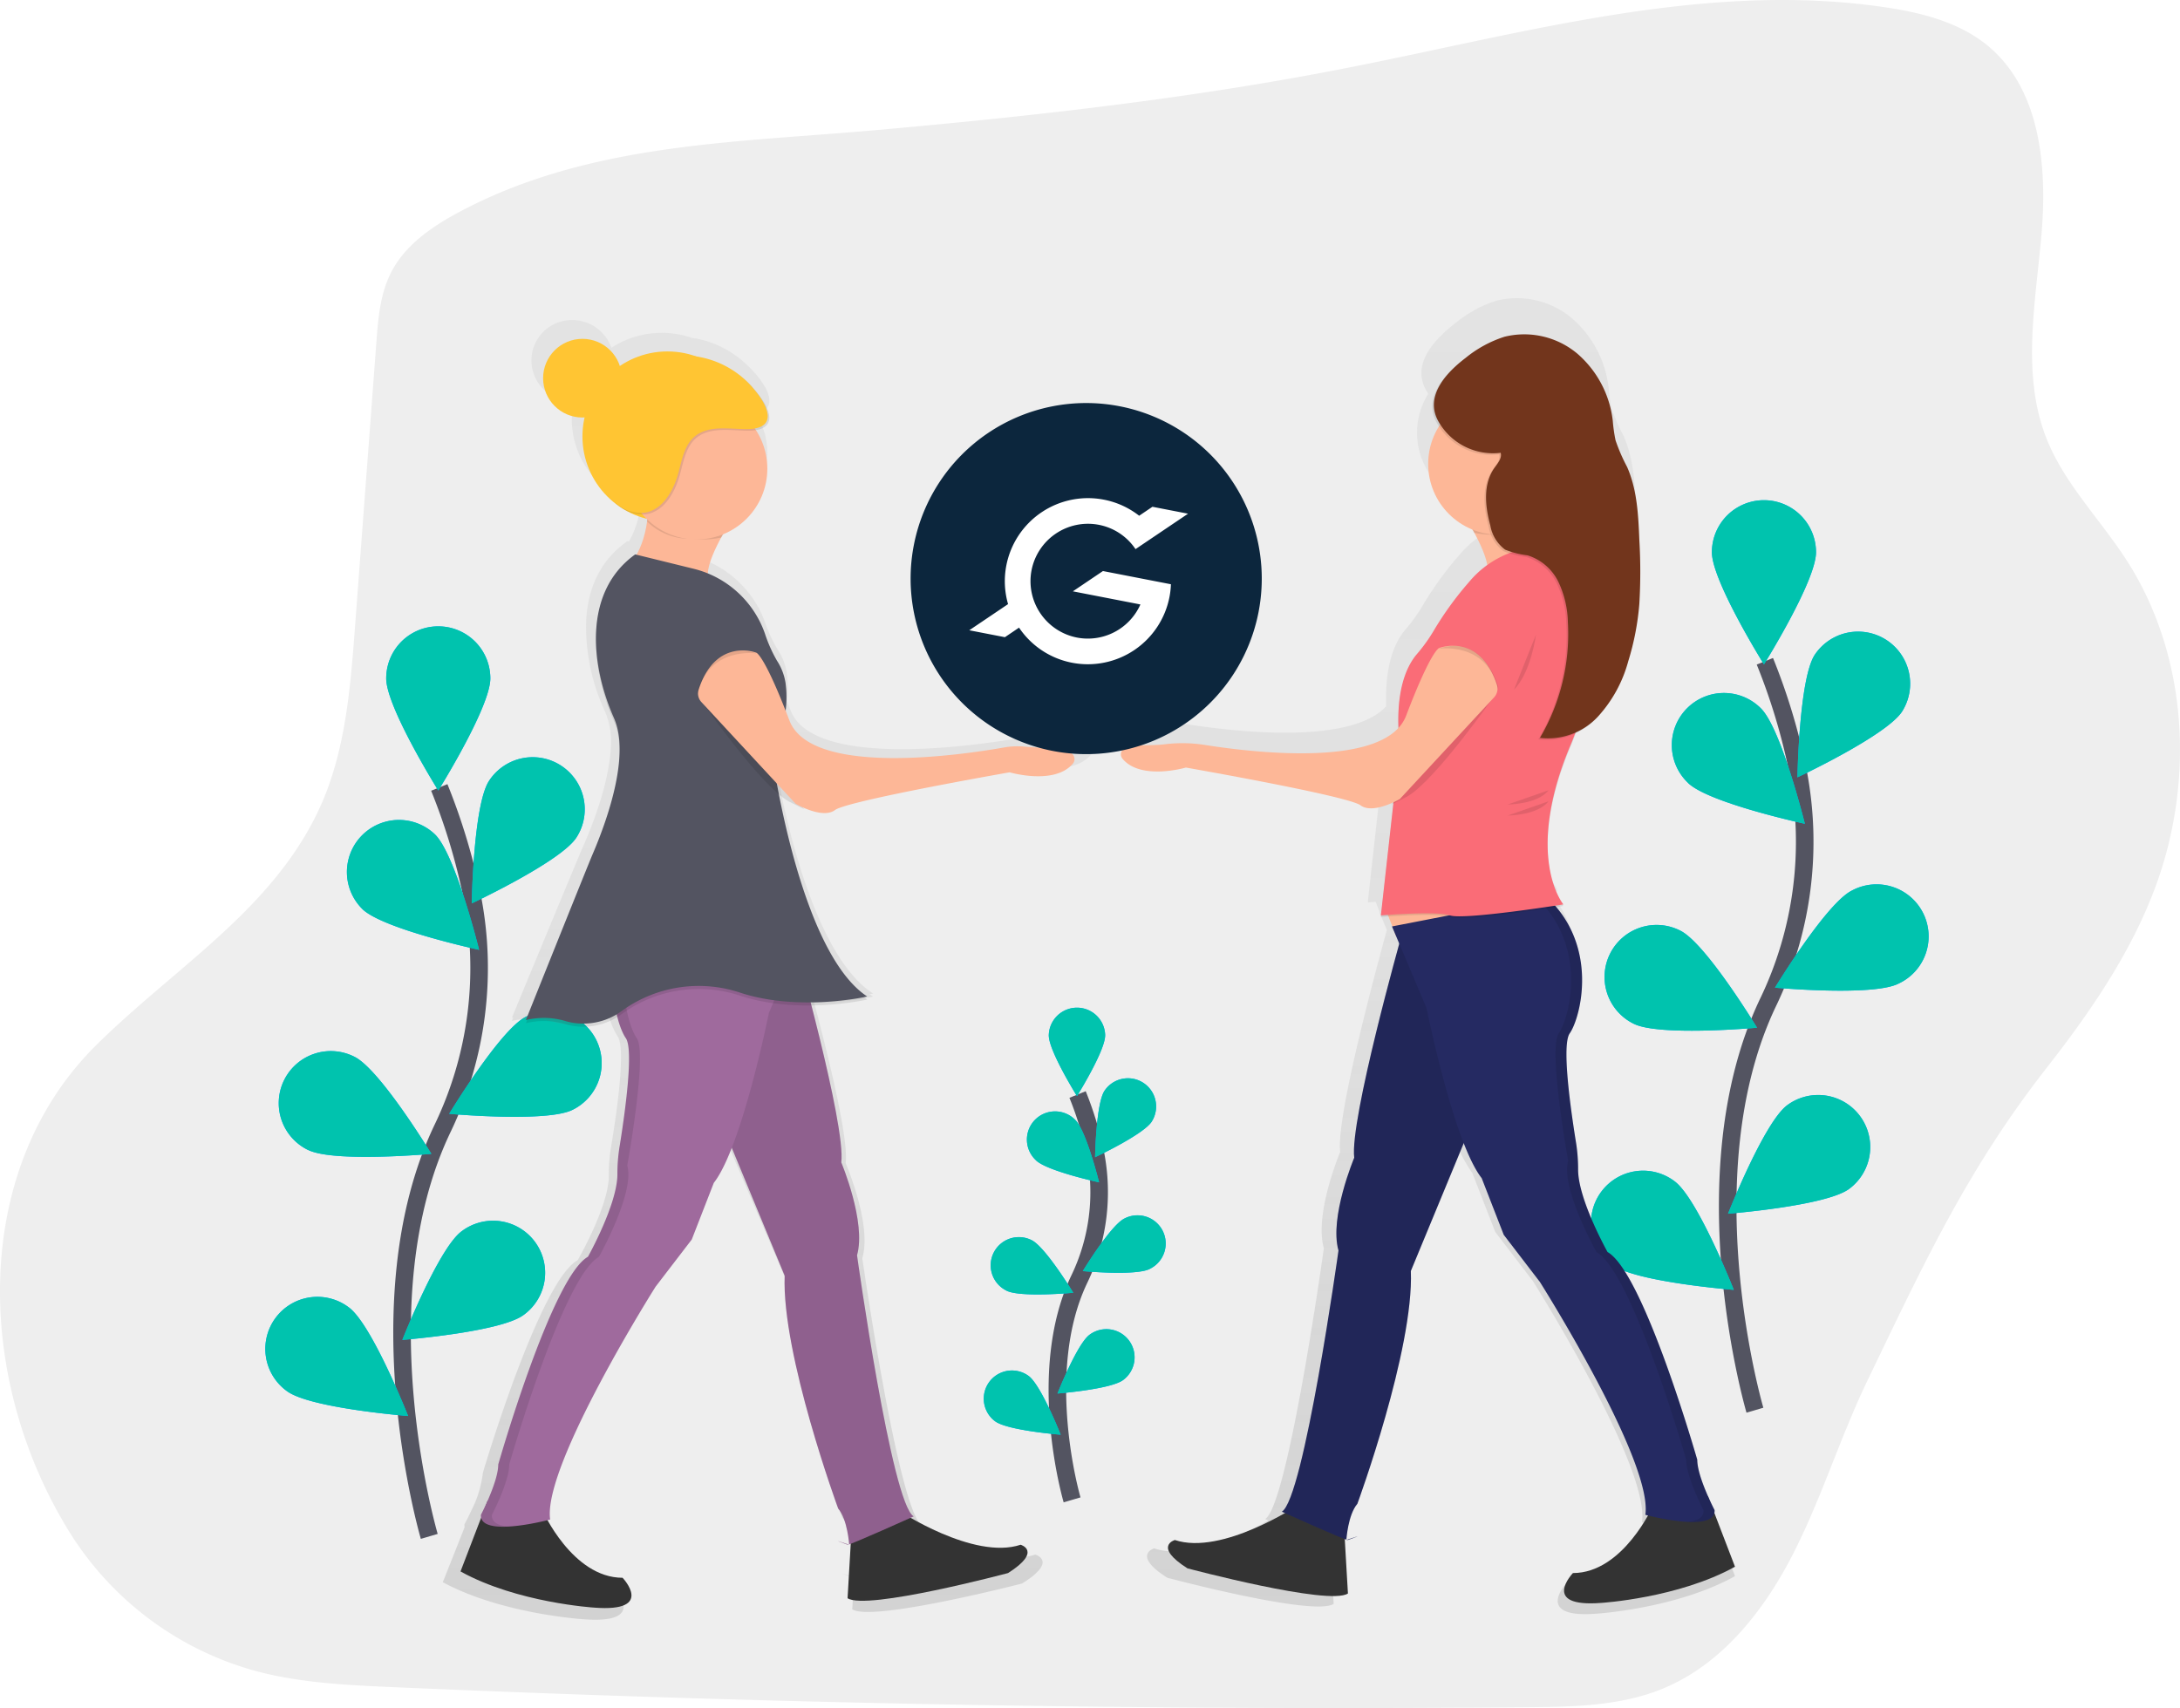 <svg xmlns="http://www.w3.org/2000/svg" xmlns:xlink="http://www.w3.org/1999/xlink" width="248.327" height="194.594" viewBox="0 0 248.327 194.594"><defs><style>.a{fill:#eee;}.b,.t{fill:none;}.b{stroke:#535461;stroke-miterlimit:10;stroke-width:2px;}.c{fill:#00afff;}.d{fill:#00c3ae;}.e{fill:url(#a);}.f{fill:#333;}.g{fill:#fdb797;}.h{fill:#252a62;}.i{opacity:0.1;}.j{fill:#fa6c77;}.k{fill:#72351c;}.l{fill:url(#b);}.m{fill:url(#c);}.n{fill:url(#d);}.o{fill:#ffc533;}.p{fill:#9f6a9d;}.q{fill:#535461;}.r{fill:#0c263d;}.s{fill:#fff;}</style><linearGradient id="a" x1="0.5" y1="1" x2="0.5" gradientUnits="objectBoundingBox"><stop offset="0" stop-color="gray" stop-opacity="0.251"/><stop offset="0.54" stop-color="gray" stop-opacity="0.122"/><stop offset="1" stop-color="gray" stop-opacity="0.102"/></linearGradient><linearGradient id="b" x1="0.5" y1="1" x2="0.5" y2="0" xlink:href="#a"/><linearGradient id="c" x1="0.501" y1="1" x2="0.501" y2="0.003" xlink:href="#a"/><linearGradient id="d" x1="0.5" y1="1" x2="0.5" y2="0" xlink:href="#a"/></defs><g transform="translate(0 0)"><path class="a" d="M204.677,91.069c-3.289,1.712-6.583,3.867-8.257,7.175-1.231,2.434-1.455,5.225-1.658,7.94L192.328,138.6c-.541,7.224-1.133,14.647-4.287,21.171-5.433,11.237-16.263,17.649-25.144,26.417-14.553,14.369-13.8,38.59-2.871,55.877a36.278,36.278,0,0,0,20.908,15.451c5.068,1.379,10.363,1.623,15.61,1.858,43.948,1.906,85.341,2.67,129.348,2.293,5.225-.046,10.593-.135,15.415-2.12,6.661-2.74,11.448-8.771,14.745-15.175s5.409-13.357,8.527-19.848c6.383-13.252,11.352-24.053,20.4-35.637,4.99-6.383,9.66-13.146,12.462-20.746,4.454-12.078,3.675-26.285-3.286-37.116-3.007-4.681-7.1-8.735-9.149-13.909-2.859-7.234-1.263-15.337-.581-23.085s-.065-16.595-6.028-21.59c-3.291-2.756-7.651-3.843-11.9-4.465-20.34-2.975-40.77,2.913-60.94,6.883-17.8,3.516-35.842,5.528-53.9,7.132C235.635,83.418,219.3,83.456,204.677,91.069Z" transform="translate(-151.89 -67.166)"/><path class="b" d="M327.829,484.2s-7.873-26.728,1.477-46.4a42.2,42.2,0,0,0,3.413-26.485,71,71,0,0,0-3.748-12.441" transform="translate(-278.931 -309.162)"/><path class="c" d="M329.912,336.951c0,3.275-5.931,12.773-5.931,12.773s-5.931-9.5-5.931-12.773a5.931,5.931,0,0,1,11.862,0Z" transform="translate(-274.057 -259.662)"/><path class="c" d="M366,395.3c-1.78,2.75-11.921,7.5-11.921,7.5s.184-11.2,1.963-13.947A5.931,5.931,0,1,1,366,395.3Z" transform="translate(-300.343 -299.878)"/><path class="c" d="M358.643,504.393c-2.924,1.474-14.063.457-14.063.457s5.793-9.566,8.722-11.048a5.931,5.931,0,1,1,5.341,10.591Z" transform="translate(-293.413 -377.956)"/><path class="c" d="M338.643,592.288c-2.634,1.947-13.793,2.829-13.793,2.829s4.111-10.418,6.742-12.365a5.931,5.931,0,1,1,7.053,9.536Z" transform="translate(-279.018 -442.465)"/><path class="c" d="M303.148,422.635c2.35,2.283,13.3,4.646,13.3,4.646s-2.68-10.872-5.03-13.155a5.931,5.931,0,0,0-8.265,8.508Z" transform="translate(-261.874 -319.069)"/><path class="c" d="M276.235,521.263c2.924,1.474,14.063.457,14.063.457s-5.812-9.574-8.735-11.048a5.931,5.931,0,1,0-5.341,10.591Z" transform="translate(-241.162 -390.263)"/><path class="c" d="M269.786,624.348c2.634,1.947,13.793,2.829,13.793,2.829s-4.111-10.418-6.742-12.365a5.931,5.931,0,1,0-7.053,9.536Z" transform="translate(-237.09 -465.854)"/><path class="d" d="M329.912,336.951c0,3.275-5.931,12.773-5.931,12.773s-5.931-9.5-5.931-12.773a5.931,5.931,0,0,1,11.862,0Z" transform="translate(-274.057 -259.662)"/><path class="d" d="M366,395.3c-1.78,2.75-11.921,7.5-11.921,7.5s.184-11.2,1.963-13.947A5.931,5.931,0,1,1,366,395.3Z" transform="translate(-300.343 -299.878)"/><path class="d" d="M358.643,504.393c-2.924,1.474-14.063.457-14.063.457s5.793-9.566,8.722-11.048a5.931,5.931,0,1,1,5.341,10.591Z" transform="translate(-293.413 -377.956)"/><path class="d" d="M338.643,592.288c-2.634,1.947-13.793,2.829-13.793,2.829s4.111-10.418,6.742-12.365a5.931,5.931,0,1,1,7.053,9.536Z" transform="translate(-279.018 -442.465)"/><path class="d" d="M303.148,422.635c2.35,2.283,13.3,4.646,13.3,4.646s-2.68-10.872-5.03-13.155a5.931,5.931,0,0,0-8.265,8.508Z" transform="translate(-261.874 -319.069)"/><path class="d" d="M276.235,521.263c2.924,1.474,14.063.457,14.063.457s-5.812-9.574-8.735-11.048a5.931,5.931,0,1,0-5.341,10.591Z" transform="translate(-241.162 -390.263)"/><path class="d" d="M269.786,624.348c2.634,1.947,13.793,2.829,13.793,2.829s-4.111-10.418-6.742-12.365a5.931,5.931,0,1,0-7.053,9.536Z" transform="translate(-237.09 -465.854)"/><path class="b" d="M886.2,431.063s-7.873-26.725,1.469-46.4a42.2,42.2,0,0,0,3.413-26.485,70.988,70.988,0,0,0-3.749-12.44" transform="translate(-686.294 -270.401)"/><path class="c" d="M888.292,283.811c0,3.275-5.931,12.773-5.931,12.773s-5.931-9.5-5.931-12.773a5.931,5.931,0,0,1,11.862,0Z" transform="translate(-681.426 -220.893)"/><path class="c" d="M924.381,342.2c-1.78,2.75-11.921,7.5-11.921,7.5s.184-11.2,1.963-13.947a5.932,5.932,0,0,1,9.958,6.448Z" transform="translate(-707.711 -261.139)"/><path class="c" d="M917.063,451.019c-2.923,1.474-14.063.457-14.063.457s5.812-9.574,8.735-11.048a5.931,5.931,0,1,1,5.328,10.591Z" transform="translate(-700.81 -338.953)"/><path class="c" d="M897.023,539.138c-2.634,1.947-13.793,2.829-13.793,2.829s4.111-10.418,6.742-12.365a5.93,5.93,0,1,1,7.051,9.537Z" transform="translate(-686.387 -403.689)"/><path class="c" d="M861.554,369.5c2.35,2.283,13.3,4.646,13.3,4.646s-2.68-10.867-5.022-13.163a5.937,5.937,0,1,0-8.273,8.516Z" transform="translate(-669.26 -280.296)"/><path class="c" d="M834.652,468.123c2.924,1.474,14.063.457,14.063.457s-5.8-9.574-8.722-11.048a5.931,5.931,0,1,0-5.341,10.591Z" transform="translate(-648.567 -351.495)"/><path class="c" d="M828.166,571.208c2.634,1.947,13.793,2.829,13.793,2.829s-4.111-10.418-6.742-12.365a5.931,5.931,0,1,0-7.053,9.536Z" transform="translate(-644.458 -427.086)"/><path class="d" d="M888.292,283.811c0,3.275-5.931,12.773-5.931,12.773s-5.931-9.5-5.931-12.773a5.931,5.931,0,0,1,11.862,0Z" transform="translate(-681.426 -220.893)"/><path class="d" d="M924.381,342.2c-1.78,2.75-11.921,7.5-11.921,7.5s.184-11.2,1.963-13.947a5.932,5.932,0,0,1,9.958,6.448Z" transform="translate(-707.711 -261.139)"/><path class="d" d="M917.063,451.019c-2.923,1.474-14.063.457-14.063.457s5.812-9.574,8.735-11.048a5.931,5.931,0,1,1,5.328,10.591Z" transform="translate(-700.81 -338.953)"/><path class="d" d="M897.023,539.138c-2.634,1.947-13.793,2.829-13.793,2.829s4.111-10.418,6.742-12.365a5.93,5.93,0,1,1,7.051,9.537Z" transform="translate(-686.387 -403.689)"/><path class="d" d="M861.554,369.5c2.35,2.283,13.3,4.646,13.3,4.646s-2.68-10.867-5.022-13.163a5.937,5.937,0,1,0-8.273,8.516Z" transform="translate(-669.26 -280.296)"/><path class="d" d="M834.652,468.123c2.924,1.474,14.063.457,14.063.457s-5.8-9.574-8.722-11.048a5.931,5.931,0,1,0-5.341,10.591Z" transform="translate(-648.567 -351.495)"/><path class="d" d="M828.166,571.208c2.634,1.947,13.793,2.829,13.793,2.829s-4.111-10.418-6.742-12.365a5.931,5.931,0,1,0-7.053,9.536Z" transform="translate(-644.458 -427.086)"/><path class="e" d="M688.131,331.98a.2.2,0,0,1,.019-.1c.019-.035,0-.019,0-.027a1.264,1.264,0,0,0,0-.2s-.362-.7-.784-1.65h0a13.019,13.019,0,0,1-1.26-4.3s-6.32-22.117-10.593-24.532c0,0-3.516-6.261-3.478-9.785a19.925,19.925,0,0,0-.27-3.362c-.625-3.886-1.666-11.326-.714-12.687,1.209-1.728,3.224-9.247-1.588-14.923l.844-.13s-.046-.057-.122-.168l.122-.019s-1.861-2.234-1.861-7.17a30.3,30.3,0,0,1,2.6-11.232q.384-.93.7-1.842a9.258,9.258,0,0,0,2.434-1.752l.086-.089.1-.095a15.791,15.791,0,0,0,3.6-6.558,31.226,31.226,0,0,0,1.312-6.8,64.279,64.279,0,0,0,0-7.537c-.122-2.932-.27-5.95-1.444-8.625a20.824,20.824,0,0,1-1.366-3.145,18.4,18.4,0,0,1-.327-2.307,12.331,12.331,0,0,0-4.184-7.932,9.728,9.728,0,0,0-8.606-2,14.03,14.03,0,0,0-4.6,2.5,15.546,15.546,0,0,0-1.7,1.485c-1.7,1.663-2.975,3.843-1.747,6.134q.135.249.289.487a8.362,8.362,0,0,0,3.94,12.189l.219.384h.024a13.9,13.9,0,0,1,1.523,3.786,11.649,11.649,0,0,0-2.164,2,39.066,39.066,0,0,0-4.04,5.536,19.747,19.747,0,0,1-2.145,3.015c-.993,1.174-2.164,3.464-2.164,7.727v.971c-5.239,5.7-25.668,1.523-25.668,1.523-2.461-.957-5.325.2-6.667.876a.811.811,0,0,0-.27,1.241c2.164,2.607,7.486,1.044,7.486,1.044s19.142,3.345,20.63,4.46c1.011.76,2.8.141,3.838-.333l-.214.241.27-.133-1.471,13.233h.022l-.022.187s.341-.03.884-.068l.454,1.176h-.038l.471,1.114h0l.387.917c-1.155,4.176-5.809,21.365-5.32,25.289,0,0-2.975,7.061-1.858,10.967,0,0-4.089,29.365-6.691,30.852l.365.165c-2.778,1.588-8.827,4.573-13,3.18,0,0-2.6.744,1.487,3.345,0,0,16.727,4.46,18.958,2.975l-.37-6.429.189.068c.027-.362.27-3.021,1.3-4.232,0,0,6.691-18.215,6.32-27.507l6.245-15.091a17.349,17.349,0,0,0,2.118,4.127l2.6,6.691,4.276,5.577s13.382,21.187,12.441,27.507l.314.078c-1.252,2.229-4.368,6.8-8.865,6.8,0,0-3.9,4.089,3.345,3.532,0,0,9.106-.557,15.8-4.276Z" transform="translate(-492.897 -158.755)"/><path class="f" d="M662.086,701.33s-8.6,5.736-13.979,3.943c0,0-2.51.717,1.433,3.227,0,0,16.132,4.3,18.282,2.867l-.541-9.32Z" transform="translate(-514.277 -529.823)"/><path class="f" d="M824.311,698.492s-3.405,7.708-9.141,7.708c0,0-3.765,3.943,3.226,3.4,0,0,8.781-.541,15.234-4.122l-3.086-8.043Z" transform="translate(-635.994 -526.985)"/><path class="g" d="M623.1,373.105l1.352,3.5,8.776-.627-.9-5.915Z" transform="translate(-465.433 -269.978)"/><path class="h" d="M708.912,461.42S703,482.4,703.536,486.693c0,0-2.867,6.81-1.793,10.574,0,0-3.943,28.318-6.453,29.749,0,0,7.3,3.3,7.527,3.226,2.51-.9-.179,0-.179,0s.179-2.867,1.255-4.122c0,0,6.453-17.566,6.093-26.525l8.6-20.792Z" transform="translate(-549.274 -354.795)"/><path class="i" d="M708.912,461.42S703,482.4,703.536,486.693c0,0-2.867,6.81-1.793,10.574,0,0-3.943,28.318-6.453,29.749,0,0,7.3,3.3,7.527,3.226,2.51-.9-.179,0-.179,0s.179-2.867,1.255-4.122c0,0,6.453-17.566,6.093-26.525l8.6-20.792Z" transform="translate(-549.274 -354.795)"/><path class="h" d="M741.69,448.24l3.943,9.32s3.048,15.234,6.274,19.356l2.51,6.453,4.124,5.379s12.906,20.432,12.008,26.525c0,0,8.065,2.164,7.886-.541,0,0-1.972-3.764-1.972-5.736,0,0-6.093-21.327-10.218-23.659,0,0-3.386-6.039-3.354-9.436a19.212,19.212,0,0,0-.271-3.245c-.6-3.748-1.606-10.921-.687-12.232,1.255-1.793,3.4-10.036-2.688-15.594Z" transform="translate(-583.126 -342.692)"/><path class="i" d="M822.977,514.752s-1.972-3.765-1.972-5.736c0,0-6.093-21.327-10.218-23.659,0,0-3.386-6.039-3.354-9.436a19.224,19.224,0,0,0-.27-3.245c-.6-3.748-1.606-10.921-.687-12.232,1.255-1.793,3.4-10.036-2.688-15.594l-1.039.2c5.825,5.552,3.713,13.62,2.475,15.391s1.082,14.518,1.082,14.518c-.9,3.048,3.226,10.4,3.226,10.4,4.122,2.331,10.217,23.659,10.217,23.659,0,1.971,1.972,5.736,1.972,5.736.059.887-.782,1.247-1.934,1.331C821.524,516.183,823.058,515.94,822.977,514.752Z" transform="translate(-627.672 -342.707)"/><path class="g" d="M772.17,273.8s3.4,5.2,2.51,6.81l8.781-2.164s-2.331-2.51-1.793-8.6Z" transform="translate(-605.362 -215.027)"/><path class="i" d="M759.058,297.8s-7.348-1.623-12.008,3.943a37.746,37.746,0,0,0-3.9,5.339,19.04,19.04,0,0,1-2.066,2.907c-1.166,1.377-2.594,4.343-1.923,10.393L737,339.734s6.274-.541,7.886,0,12.906-1.255,12.906-1.255-4.481-5.376.717-17.922A30.448,30.448,0,0,0,759.058,297.8Z" transform="translate(-579.704 -235.262)"/><path class="j" d="M759.058,297.136s-7.348-1.623-12.008,3.943a37.744,37.744,0,0,0-3.9,5.339,19.039,19.039,0,0,1-2.066,2.907c-1.166,1.377-2.594,4.343-1.923,10.393L737,339.074s6.274-.541,7.886,0,12.906-1.255,12.906-1.255-4.481-5.376.717-17.922A30.448,30.448,0,0,0,759.058,297.136Z" transform="translate(-579.704 -234.781)"/><path class="i" d="M753.375,359s-6.991,10.044-10.212,11.837l-1.793.9S752.658,359,753.375,359Z" transform="translate(-582.892 -280.075)"/><path class="g" d="M663.765,339.449s4.6-1.809,6.569,4.189a1.438,1.438,0,0,1-.308,1.425l-10.742,11.591s-3.048,1.793-4.481.717-19.894-4.3-19.894-4.3-5.125,1.506-7.218-1.006a.776.776,0,0,1,.252-1.2c1-.506,2.669-.214,4.638-.457a16.323,16.323,0,0,1,4.543.095c6.147.963,20.63,2.553,22.877-3.351C662.867,339.63,663.765,339.449,663.765,339.449Z" transform="translate(-499.824 -265.624)"/><path class="i" d="M761.24,339.581s5.555-.9,6.81,4.66v-.36S766.438,337.791,761.24,339.581Z" transform="translate(-597.388 -265.667)"/><path class="i" d="M782.342,271.22l-9.512,3.943s.43.654.941,1.571a9.5,9.5,0,0,0,3.27.133,6.885,6.885,0,0,0,5.2-1.972A16.966,16.966,0,0,1,782.342,271.22Z" transform="translate(-605.844 -216.034)"/><circle class="g" cx="8.065" cy="8.065" r="8.065" transform="translate(162.686 44.79)"/><path class="i" d="M766.3,222.088c.176.622-.341,1.2-.714,1.725-1.306,1.847-1.066,4.362-.468,6.542a4.361,4.361,0,0,0,1.685,2.764,9.8,9.8,0,0,0,2.556.652,5.826,5.826,0,0,1,3.516,3.026,11.265,11.265,0,0,1,1.082,4.614,23.341,23.341,0,0,1-3.178,13.146,7.752,7.752,0,0,0,6.585-2.4,15.187,15.187,0,0,0,3.472-6.323,30.114,30.114,0,0,0,1.266-6.553,62.094,62.094,0,0,0,0-7.27c-.116-2.826-.251-5.728-1.393-8.316a20.308,20.308,0,0,1-1.317-3.034,17.744,17.744,0,0,1-.316-2.223,11.9,11.9,0,0,0-4.035-7.651,9.407,9.407,0,0,0-8.3-1.928,13.477,13.477,0,0,0-4.425,2.407c-2.18,1.658-4.681,4.327-3.143,7.167A7.124,7.124,0,0,0,766.3,222.088Z" transform="translate(-595.536 -170.324)"/><path class="k" d="M766.946,221.45c.176.622-.341,1.2-.714,1.725-1.306,1.847-1.066,4.362-.468,6.542a4.36,4.36,0,0,0,1.685,2.764,9.8,9.8,0,0,0,2.556.652,5.827,5.827,0,0,1,3.516,3.026,11.265,11.265,0,0,1,1.082,4.614,23.341,23.341,0,0,1-3.183,13.154,7.752,7.752,0,0,0,6.585-2.4,15.187,15.187,0,0,0,3.472-6.323,30.114,30.114,0,0,0,1.266-6.553,62.094,62.094,0,0,0,0-7.27c-.116-2.826-.251-5.728-1.393-8.316a20.3,20.3,0,0,1-1.317-3.034,17.721,17.721,0,0,1-.316-2.223,11.9,11.9,0,0,0-4.035-7.651,9.407,9.407,0,0,0-8.3-1.928,13.476,13.476,0,0,0-4.424,2.407c-2.18,1.658-4.682,4.327-3.143,7.167A7.143,7.143,0,0,0,766.946,221.45Z" transform="translate(-596.003 -169.864)"/><path class="i" d="M790.4,401.7s3.405,0,4.66-1.623" transform="translate(-618.662 -310.044)"/><path class="i" d="M790.4,406.343s3.405,0,4.66-1.623" transform="translate(-618.662 -313.43)"/><path class="i" d="M795.56,334.51s-.541,4.3-2.51,6.274" transform="translate(-620.595 -262.208)"/><path class="l" d="M514.825,731.5v-.043l-.065.022Z" transform="translate(-417.568 -551.804)"/><path class="m" d="M511.25,730.478a.312.312,0,0,0,.122-.022C510.955,730.31,508.849,729.618,511.25,730.478Z" transform="translate(-414.182 -550.779)"/><path class="n" d="M415.4,250.29c-1.368-.668-4.289-1.809-6.8-.865,0,0-24.07,4.771-27.1-2.937q-.214-.541-.414-1.041a11.2,11.2,0,0,0,.078-1.523,10.712,10.712,0,0,0-.133-1.869,6.536,6.536,0,0,0-1.02-2.526,16.4,16.4,0,0,1-1.458-3.167,11.989,11.989,0,0,0-6.877-7.032,11.435,11.435,0,0,1,1.6-4.176h.024l.224-.379a8.265,8.265,0,0,0,5.322-7.651,8.029,8.029,0,0,0-1.376-4.494c2.544-.409,1.674-2.573.1-4.428a12.1,12.1,0,0,0-.976-1.022,11.4,11.4,0,0,0-5.579-3.018c-.252-.054-.506-.095-.76-.13a10.547,10.547,0,0,0-9.174,1.122A4.727,4.727,0,0,0,356.572,202a4.6,4.6,0,1,0,0,9.2h.27a9.631,9.631,0,0,0-.27,2.21,9.979,9.979,0,0,0,7.716,9.606l.078.073a1.655,1.655,0,0,1-.024.23l.019.016a10.688,10.688,0,0,1-1.266,3.878l-.168-.041c-3.5,2.434-4.763,6.126-4.733,9.971a23.125,23.125,0,0,0,2.164,9.466,8.654,8.654,0,0,1,.681,3.516c-.068,4.165-1.985,9.163-3.289,12.089-.517,1.16-8.005,19.269-8.005,19.269l.17-.043-.17.411a9.362,9.362,0,0,1,4.89.154,8,8,0,0,0,6.128-.865,8,8,0,0,0,1.02,2.456c.971,1.352-.089,8.687-.727,12.524a19.057,19.057,0,0,0-.27,3.321c.035,3.481-3.546,9.663-3.546,9.663-4.36,2.385-10.8,24.221-10.8,24.221a12.552,12.552,0,0,1-1.285,4.243h0c-.427.944-.811,1.623-.811,1.623a1.2,1.2,0,0,0,0,.2v.027a1.023,1.023,0,0,0,.019.1l-2.488,6.277c6.823,3.67,16.111,4.222,16.111,4.222,7.391.541,3.413-3.486,3.413-3.486-4.6,0-7.762-4.511-9.041-6.71l.322-.078c-.947-6.239,12.711-27.158,12.711-27.158l4.36-5.506,2.653-6.634a17.009,17.009,0,0,0,2.164-4.073l6.366,14.891c-.379,9.176,6.445,27.158,6.445,27.158,1.057,1.2,1.3,3.821,1.323,4.178l.192-.065-.379,6.347c2.274,1.469,19.334-2.937,19.334-2.937,4.17-2.569,1.517-3.3,1.517-3.3-4.257,1.374-10.428-1.574-13.252-3.14l.37-.162c-2.653-1.469-6.823-30.46-6.823-30.46,1.139-3.854-1.893-10.818-1.893-10.818.346-2.677-1.834-11.67-3.592-18.3a36.239,36.239,0,0,0,6.721-.687c-.141-.089-.27-.184-.414-.27.27-.051.414-.084.414-.084-5.858-3.746-9.2-16.4-10.637-23.564a7.572,7.572,0,0,0,1.16.811l1.893.917-.216-.235c1.057.468,2.88,1.082,3.913.327,1.517-1.1,21.038-4.4,21.038-4.4s5.409,1.544,7.635-1.03a.787.787,0,0,0-.279-1.247Z" transform="translate(-291.435 -165.534)"/><circle class="o" cx="9.679" cy="9.679" r="9.679" transform="translate(66.348 40.038)"/><path class="g" d="M432.881,275.787s-3.4,5.2-2.51,6.81l-8.781-2.164s2.331-2.51,1.793-8.6Z" transform="translate(-349.595 -216.479)"/><path class="i" d="M427.55,273.21l9.5,3.943s-.43.655-.941,1.571a9.5,9.5,0,0,1-3.27.132,6.885,6.885,0,0,1-5.2-1.972A18.163,18.163,0,0,0,427.55,273.21Z" transform="translate(-353.944 -217.486)"/><circle class="g" cx="8.065" cy="8.065" r="8.065" transform="translate(71.278 45.328)"/><circle class="o" cx="4.481" cy="4.481" r="4.481" transform="translate(61.866 38.604)"/><path class="i" d="M420.688,225.95c-2.018-.035-4.311-.441-5.823.892-1.082.957-1.374,2.5-1.742,3.905-.541,2.1-1.779,4.416-3.932,4.73a4.319,4.319,0,0,1-3.57-1.409,12.038,12.038,0,0,1-2.107-3.356,8.222,8.222,0,0,1-1.082-3.757,7.9,7.9,0,0,1,1.909-4.233,17.629,17.629,0,0,1,1.88-2.218,10.547,10.547,0,0,1,15.591,1.052C423.492,223.594,424.328,226.012,420.688,225.95Z" transform="translate(-335.617 -176.882)"/><path class="o" d="M420.028,225.29c-2.018-.035-4.311-.441-5.823.892-1.082.957-1.374,2.5-1.742,3.905-.541,2.1-1.78,4.416-3.932,4.73a4.319,4.319,0,0,1-3.57-1.409,12.038,12.038,0,0,1-2.107-3.356,8.223,8.223,0,0,1-1.082-3.757,7.9,7.9,0,0,1,1.909-4.232,17.627,17.627,0,0,1,1.88-2.218,10.547,10.547,0,0,1,15.591,1.052C422.83,222.934,423.668,225.352,420.028,225.29Z" transform="translate(-335.136 -176.4)"/><path class="f" d="M518.116,703.32s8.6,5.736,13.979,3.943c0,0,2.51.717-1.433,3.226,0,0-16.132,4.3-18.282,2.867l.541-9.32Z" transform="translate(-415.832 -531.274)"/><path class="f" d="M358.67,700.482s3.4,7.708,9.141,7.708c0,0,3.765,3.943-3.226,3.4,0,0-8.781-.541-15.234-4.122l3.086-8.043Z" transform="translate(-296.892 -528.437)"/><path class="p" d="M463.747,463.41s5.915,20.97,5.377,25.271c0,0,2.867,6.81,1.793,10.574,0,0,3.943,28.318,6.453,29.749,0,0-7.3,3.3-7.526,3.227-2.51-.9.178,0,.178,0s-.178-2.867-1.255-4.122c0,0-6.453-17.565-6.093-26.525l-8.6-20.792Z" transform="translate(-373.291 -356.247)"/><path class="i" d="M463.747,463.41s5.915,20.97,5.377,25.271c0,0,2.867,6.81,1.793,10.574,0,0,3.943,28.318,6.453,29.749,0,0-7.3,3.3-7.526,3.227-2.51-.9.178,0,.178,0s-.178-2.867-1.255-4.122c0,0-6.453-17.565-6.093-26.525l-8.6-20.792Z" transform="translate(-373.291 -356.247)"/><path class="p" d="M394.7,450.223l-3.943,9.32s-3.048,15.234-6.274,19.356l-2.51,6.453-4.122,5.376s-12.906,20.432-12.008,26.525c0,0-8.065,2.164-7.886-.541,0,0,1.972-3.765,1.972-5.736,0,0,6.093-21.327,10.217-23.659,0,0,3.386-6.039,3.354-9.436a19.217,19.217,0,0,1,.27-3.245c.6-3.748,1.606-10.921.687-12.232-1.255-1.793-3.4-10.036,2.688-15.594Z" transform="translate(-303.173 -344.137)"/><path class="i" d="M357.99,516.732s1.972-3.765,1.972-5.736c0,0,6.093-21.327,10.217-23.659,0,0,3.386-6.039,3.354-9.436a19.218,19.218,0,0,1,.27-3.245c.6-3.748,1.606-10.921.687-12.232-1.255-1.793-3.4-10.036,2.688-15.594l1.039.2c-5.844,5.555-3.729,13.636-2.491,15.394s-1.082,14.518-1.082,14.518c.9,3.048-3.226,10.4-3.226,10.4C367.3,489.671,361.2,511,361.2,511c0,1.971-1.972,5.736-1.972,5.736-.06.887.782,1.247,1.934,1.331C359.434,518.166,357.9,517.922,357.99,516.732Z" transform="translate(-303.193 -344.151)"/><path class="i" d="M389.351,302l6.661,1.639a11.526,11.526,0,0,1,8.113,7.383,16.269,16.269,0,0,0,1.377,3.094,6.5,6.5,0,0,1,.963,2.469,11.953,11.953,0,0,1-1.59,7.821s3.032,22.763,10.9,27.961c0,0-7.683,1.769-14.418-.419a14.922,14.922,0,0,0-13.333,1.92l-.168.122a7.394,7.394,0,0,1-6.337,1.22,8.6,8.6,0,0,0-4.625-.149s7.083-17.684,7.573-18.82c1.65-3.838,4.354-11.324,2.461-15.58C384.3,314.735,383.339,305.954,389.351,302Z" transform="translate(-316.992 -238.49)"/><path class="q" d="M389.351,300.71l6.661,1.639a11.526,11.526,0,0,1,8.113,7.383,16.267,16.267,0,0,0,1.377,3.094,6.5,6.5,0,0,1,.963,2.469,11.953,11.953,0,0,1-1.59,7.821s3.032,22.763,10.9,27.961c0,0-7.683,1.769-14.418-.419a14.922,14.922,0,0,0-13.333,1.92l-.168.122a7.394,7.394,0,0,1-6.337,1.212,8.6,8.6,0,0,0-4.625-.149s7.083-17.685,7.573-18.82c1.65-3.84,4.354-11.326,2.461-15.594C384.3,313.435,383.339,305.013,389.351,300.71Z" transform="translate(-316.992 -237.549)"/><path class="i" d="M449.76,361s6.991,10.036,10.217,11.829l1.793.9S450.477,361,449.76,361Z" transform="translate(-370.147 -281.534)"/><path class="g" d="M456.024,341.439s-4.6-1.809-6.569,4.189a1.439,1.439,0,0,0,.308,1.425l10.742,11.594s3.048,1.793,4.481.717,19.894-4.3,19.894-4.3,5.09,1.5,7.2-.982a.8.8,0,0,0-.23-1.222c-1.112-.56-3.145-.541-5.333-.727a8.653,8.653,0,0,0-2.266.1c-4.679.83-21.987,3.41-24.459-3.086C456.922,341.618,456.024,341.439,456.024,341.439Z" transform="translate(-369.872 -267.076)"/><path class="i" d="M455.91,341.569s-5.555-.9-6.81,4.66v-.36S450.712,339.776,455.91,341.569Z" transform="translate(-369.666 -267.117)"/><path class="b" d="M602.422,574.421s-4.262-14.469.811-25.119a22.855,22.855,0,0,0,1.847-14.334,38.447,38.447,0,0,0-2.031-6.729" transform="translate(-480.3 -403.544)"/><path class="c" d="M603.55,494.667c0,1.774-3.21,6.915-3.21,6.915s-3.21-5.138-3.21-6.915a3.212,3.212,0,0,1,6.423,0Z" transform="translate(-477.661 -376.708)"/><path class="c" d="M623.083,526.271c-.963,1.487-6.453,4.057-6.453,4.057s.1-6.061,1.063-7.551a3.211,3.211,0,0,1,5.39,3.491Z" transform="translate(-491.888 -398.489)"/><path class="c" d="M619.071,585.317c-1.582.811-7.621.246-7.621.246s3.145-5.182,4.73-5.982a3.211,3.211,0,1,1,2.891,5.733Z" transform="translate(-488.108 -440.749)"/><path class="c" d="M608.26,632.914c-1.425,1.055-7.47,1.531-7.47,1.531s2.226-5.639,3.651-6.694a3.211,3.211,0,1,1,3.819,5.163Z" transform="translate(-480.331 -475.684)"/><path class="c" d="M588.86,540.846c1.271,1.236,7.2,2.515,7.2,2.515s-1.452-5.888-2.723-7.121a3.21,3.21,0,1,0-4.476,4.6Z" transform="translate(-470.86 -408.659)"/><path class="c" d="M574.536,594.454c1.582.811,7.621.246,7.621.246s-3.148-5.182-4.719-5.98a3.211,3.211,0,1,0-2.891,5.734Z" transform="translate(-459.897 -447.417)"/><path class="c" d="M571,650.264c1.425,1.055,7.47,1.531,7.47,1.531s-2.226-5.639-3.651-6.694A3.211,3.211,0,0,0,571,650.264Z" transform="translate(-457.647 -488.342)"/><path class="d" d="M603.55,494.667c0,1.774-3.21,6.915-3.21,6.915s-3.21-5.138-3.21-6.915a3.212,3.212,0,0,1,6.423,0Z" transform="translate(-477.661 -376.708)"/><path class="d" d="M623.083,526.271c-.963,1.487-6.453,4.057-6.453,4.057s.1-6.061,1.063-7.551a3.211,3.211,0,0,1,5.39,3.491Z" transform="translate(-491.888 -398.489)"/><path class="d" d="M619.071,585.317c-1.582.811-7.621.246-7.621.246s3.145-5.182,4.73-5.982a3.211,3.211,0,1,1,2.891,5.733Z" transform="translate(-488.108 -440.749)"/><path class="d" d="M608.26,632.914c-1.425,1.055-7.47,1.531-7.47,1.531s2.226-5.639,3.651-6.694a3.211,3.211,0,1,1,3.819,5.163Z" transform="translate(-480.331 -475.684)"/><path class="d" d="M588.86,540.846c1.271,1.236,7.2,2.515,7.2,2.515s-1.452-5.888-2.723-7.121a3.21,3.21,0,1,0-4.476,4.6Z" transform="translate(-470.86 -408.659)"/><path class="d" d="M574.536,594.454c1.582.811,7.621.246,7.621.246s-3.148-5.182-4.719-5.98a3.211,3.211,0,1,0-2.891,5.734Z" transform="translate(-459.897 -447.417)"/><path class="d" d="M571,650.264c1.425,1.055,7.47,1.531,7.47,1.531s-2.226-5.639-3.651-6.694A3.211,3.211,0,0,0,571,650.264Z" transform="translate(-457.647 -488.342)"/><path class="r" d="M-16.649-8.324a20,20,0,0,1-20,20,20,20,0,0,1-20-20,20,20,0,0,1,20-20,20,20,0,0,1,20,20" transform="translate(158.117 81.082) rotate(11)"/><path class="s" d="M-7.732-3.441h-4.916L-15.57-.518h7.838a6.553,6.553,0,0,1-6.376,5.08A6.549,6.549,0,0,1-20.649-1.98a6.549,6.549,0,0,1,6.541-6.541A6.5,6.5,0,0,1-9.482-6.6l1.053-1.054h0l4.05-4.05H-8.511L-9.8-10.413a9.417,9.417,0,0,0-4.3-1.03A9.474,9.474,0,0,0-23.572-1.98a9.42,9.42,0,0,0,1.034,4.3l-3.77,3.768h4.135L-20.8,4.711a9.435,9.435,0,0,0,6.687,2.774A9.474,9.474,0,0,0-4.645-1.98a9.509,9.509,0,0,0-.114-1.461Z" transform="translate(137.397 70.849) rotate(11)"/><path class="t" d="M0-16.648H40v-40H0Z" transform="translate(97.104 98.076) rotate(11)"/></g></svg>